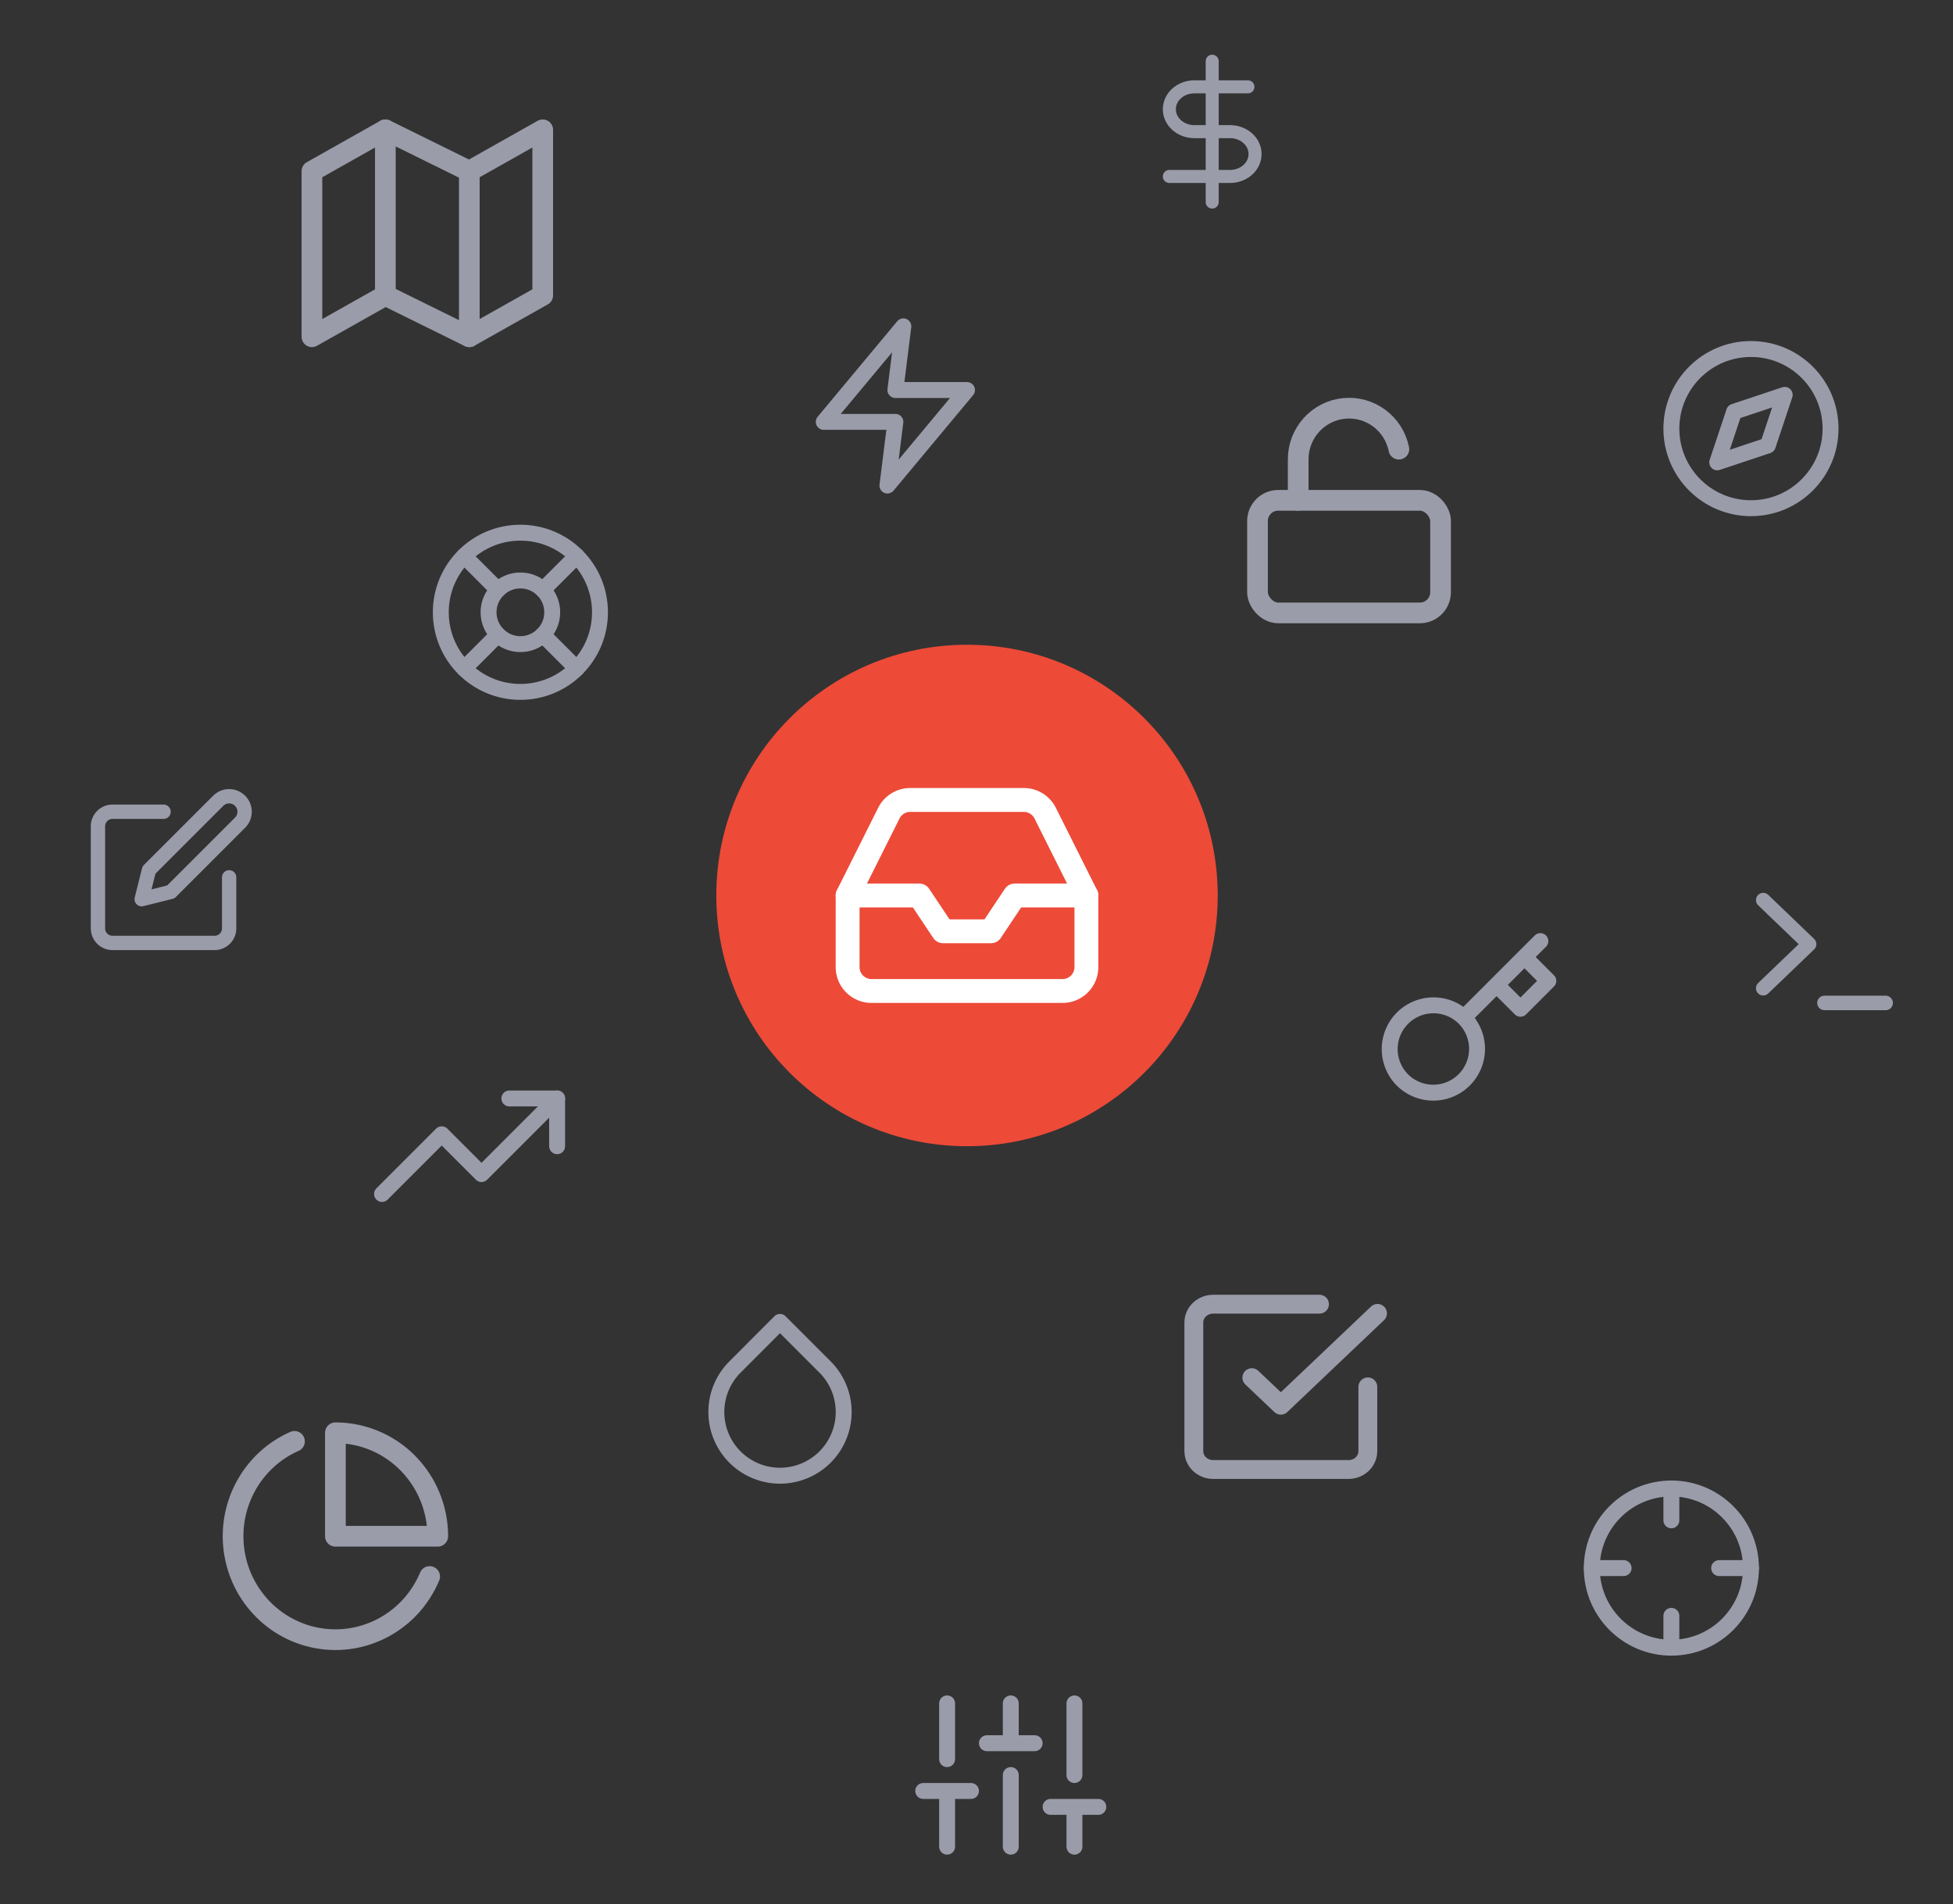 <svg height="311" width="319" xmlns="http://www.w3.org/2000/svg"><rect width="100%" height="100%" fill="#333333" stroke="none"/><g fill="none" fill-rule="evenodd"><circle cx="157.95" cy="146.25" fill="#ed4a38" fill-rule="nonzero" r="40.95"/><g stroke-linecap="round" stroke-linejoin="round"><g stroke="#fff" stroke-width="3.9" transform="translate(137.8 130)"><path d="m39.65 16.25h-11.7l-3.9 5.85h-7.8l-3.9-5.85h-11.7"/><path d="m7.378 2.814-6.728 13.436v11.7a3.9 3.9 0 0 0 3.9 3.9h31.2a3.9 3.9 0 0 0 3.9-3.9v-11.7l-6.727-13.436a3.9 3.9 0 0 0 -3.492-2.164h-18.563a3.9 3.9 0 0 0 -3.49 2.164z"/></g><g stroke="#9a9caa" stroke-width="3.076" transform="translate(195 213)"><path d="m9.474 12 4.737 4.5 15.789-15"/><path d="m28.421 13.5v10.5c0 1.657-1.414 3-3.158 3h-22.105c-1.744 0-3.158-1.343-3.158-3v-21c0-1.657 1.414-3 3.158-3h17.368"/></g><g stroke="#9a9caa" stroke-width="2.6" transform="translate(273 57)"><circle cx="13" cy="13" r="13"/><path d="m18.512 7.488-2.756 8.268-8.268 2.756 2.756-8.268z"/></g><g stroke="#9a9caa" stroke-width="2.6" transform="translate(260 243.1)"><circle cx="13" cy="13" r="13"/><path d="m26 13h-5.2m-15.6 0h-5.2m13-7.8v-5.2m0 26v-5.2"/></g><path d="m7 0v23m5.833-18.818h-8.75c-2.255 0-4.083 1.638-4.083 3.658s1.828 3.66 4.083 3.66h5.834c2.255 0 4.083 1.638 4.083 3.66 0 2.02-1.828 3.658-4.083 3.658h-9.917" stroke="#9a9caa" stroke-width="2.129" transform="translate(191 10)"/><path d="m127.4 215.897 7.358 7.358a10.4 10.4 0 1 1 -14.703 0z" stroke="#9a9caa" stroke-width="2.6"/><g stroke="#9a9caa" stroke-width="2.34" transform="translate(16 130)"><path d="m10.714 2.571h-8.333a2.381 2.381 0 0 0 -2.381 2.381v16.668a2.381 2.381 0 0 0 2.381 2.38h16.667a2.381 2.381 0 0 0 2.38-2.381v-8.333"/><path d="m19.643.786a2.525 2.525 0 0 1 3.571 3.571l-11.31 11.31-4.761 1.19 1.19-4.762 11.31-11.31z"/></g><path d="m251.6 153.7-2.6 2.6zm-12.493 12.493a7.15 7.15 0 1 1 -10.111 10.111 7.15 7.15 0 0 1 10.11-10.11zm0 0 5.343-5.343zm5.343-5.343 3.9 3.9 4.55-4.55-3.9-3.9zm0 0 4.55-4.55z" stroke="#9a9caa" stroke-width="2.6"/><g stroke="#9a9caa" stroke-width="2.6" transform="translate(72 87)"><circle cx="13" cy="13" r="13"/><circle cx="13" cy="13" r="5.2"/><path d="m3.809 3.809 5.512 5.512m7.358 7.358 5.512 5.512m-5.512-12.87 5.512-5.512m-5.512 5.512 4.589-4.589m-17.459 17.459 5.512-5.512"/></g><g stroke="#9a9caa" stroke-width="3.38" transform="translate(50.95 21.2)"><path d="m0 6.76v27.04l11.995-6.76 13.709 6.76 11.995-6.76v-27.04l-11.995 6.76-13.709-6.76z"/><path d="m11.995 0v27.04m13.71-20.28v27.04"/></g><g stroke="#9a9caa" stroke-width="3.38" transform="translate(37.4 234)"><path d="m32.78 23.474c-2.926 6.996-10.106 11.158-17.554 10.176-7.448-.98-13.334-6.864-14.39-14.383-1.054-7.52 2.981-14.827 9.864-17.864"/><path d="m34.1 16.9c0-4.482-1.761-8.78-4.896-11.95a16.622 16.622 0 0 0 -11.818-4.95v16.9z"/></g><path d="m3.9 23.4v-9.1m0-5.2v-9.1m10.4 23.4v-11.7m0-5.2v-6.5m10.4 23.4v-6.5m0-5.2v-11.7m-24.7 14.3h7.8m2.6-7.8h7.8m2.6 10.4h7.8" stroke="#9a9caa" stroke-width="2.6" transform="translate(150.8 278.2)"/><g stroke="#9a9caa" stroke-width="2.368" transform="translate(288 147)"><path d="m0 14.4 7.5-7.2-7.5-7.2"/><path d="m10 16.8h10"/></g><g stroke="#9a9caa" stroke-width="2.6" transform="translate(62.4 179.4)"><path d="m28.6 0-12.35 12.35-6.5-6.5-9.75 9.75"/><path d="m20.8 0h7.8v7.8"/></g><g stroke="#9a9caa" stroke-width="3.38" transform="translate(205.4 66)"><rect height="18.386" rx="3.38" width="29.9" y="15.714"/><path d="m6.644 15.714v-6.684c-.004-4.295 3.226-7.893 7.471-8.325 4.246-.431 8.125 2.445 8.975 6.652"/></g><path d="m13 0-13 15.6h11.7l-1.3 10.4 13-15.6h-11.7z" stroke="#9a9caa" stroke-width="2.6" transform="translate(134.55 53.3)"/></g></g></svg>